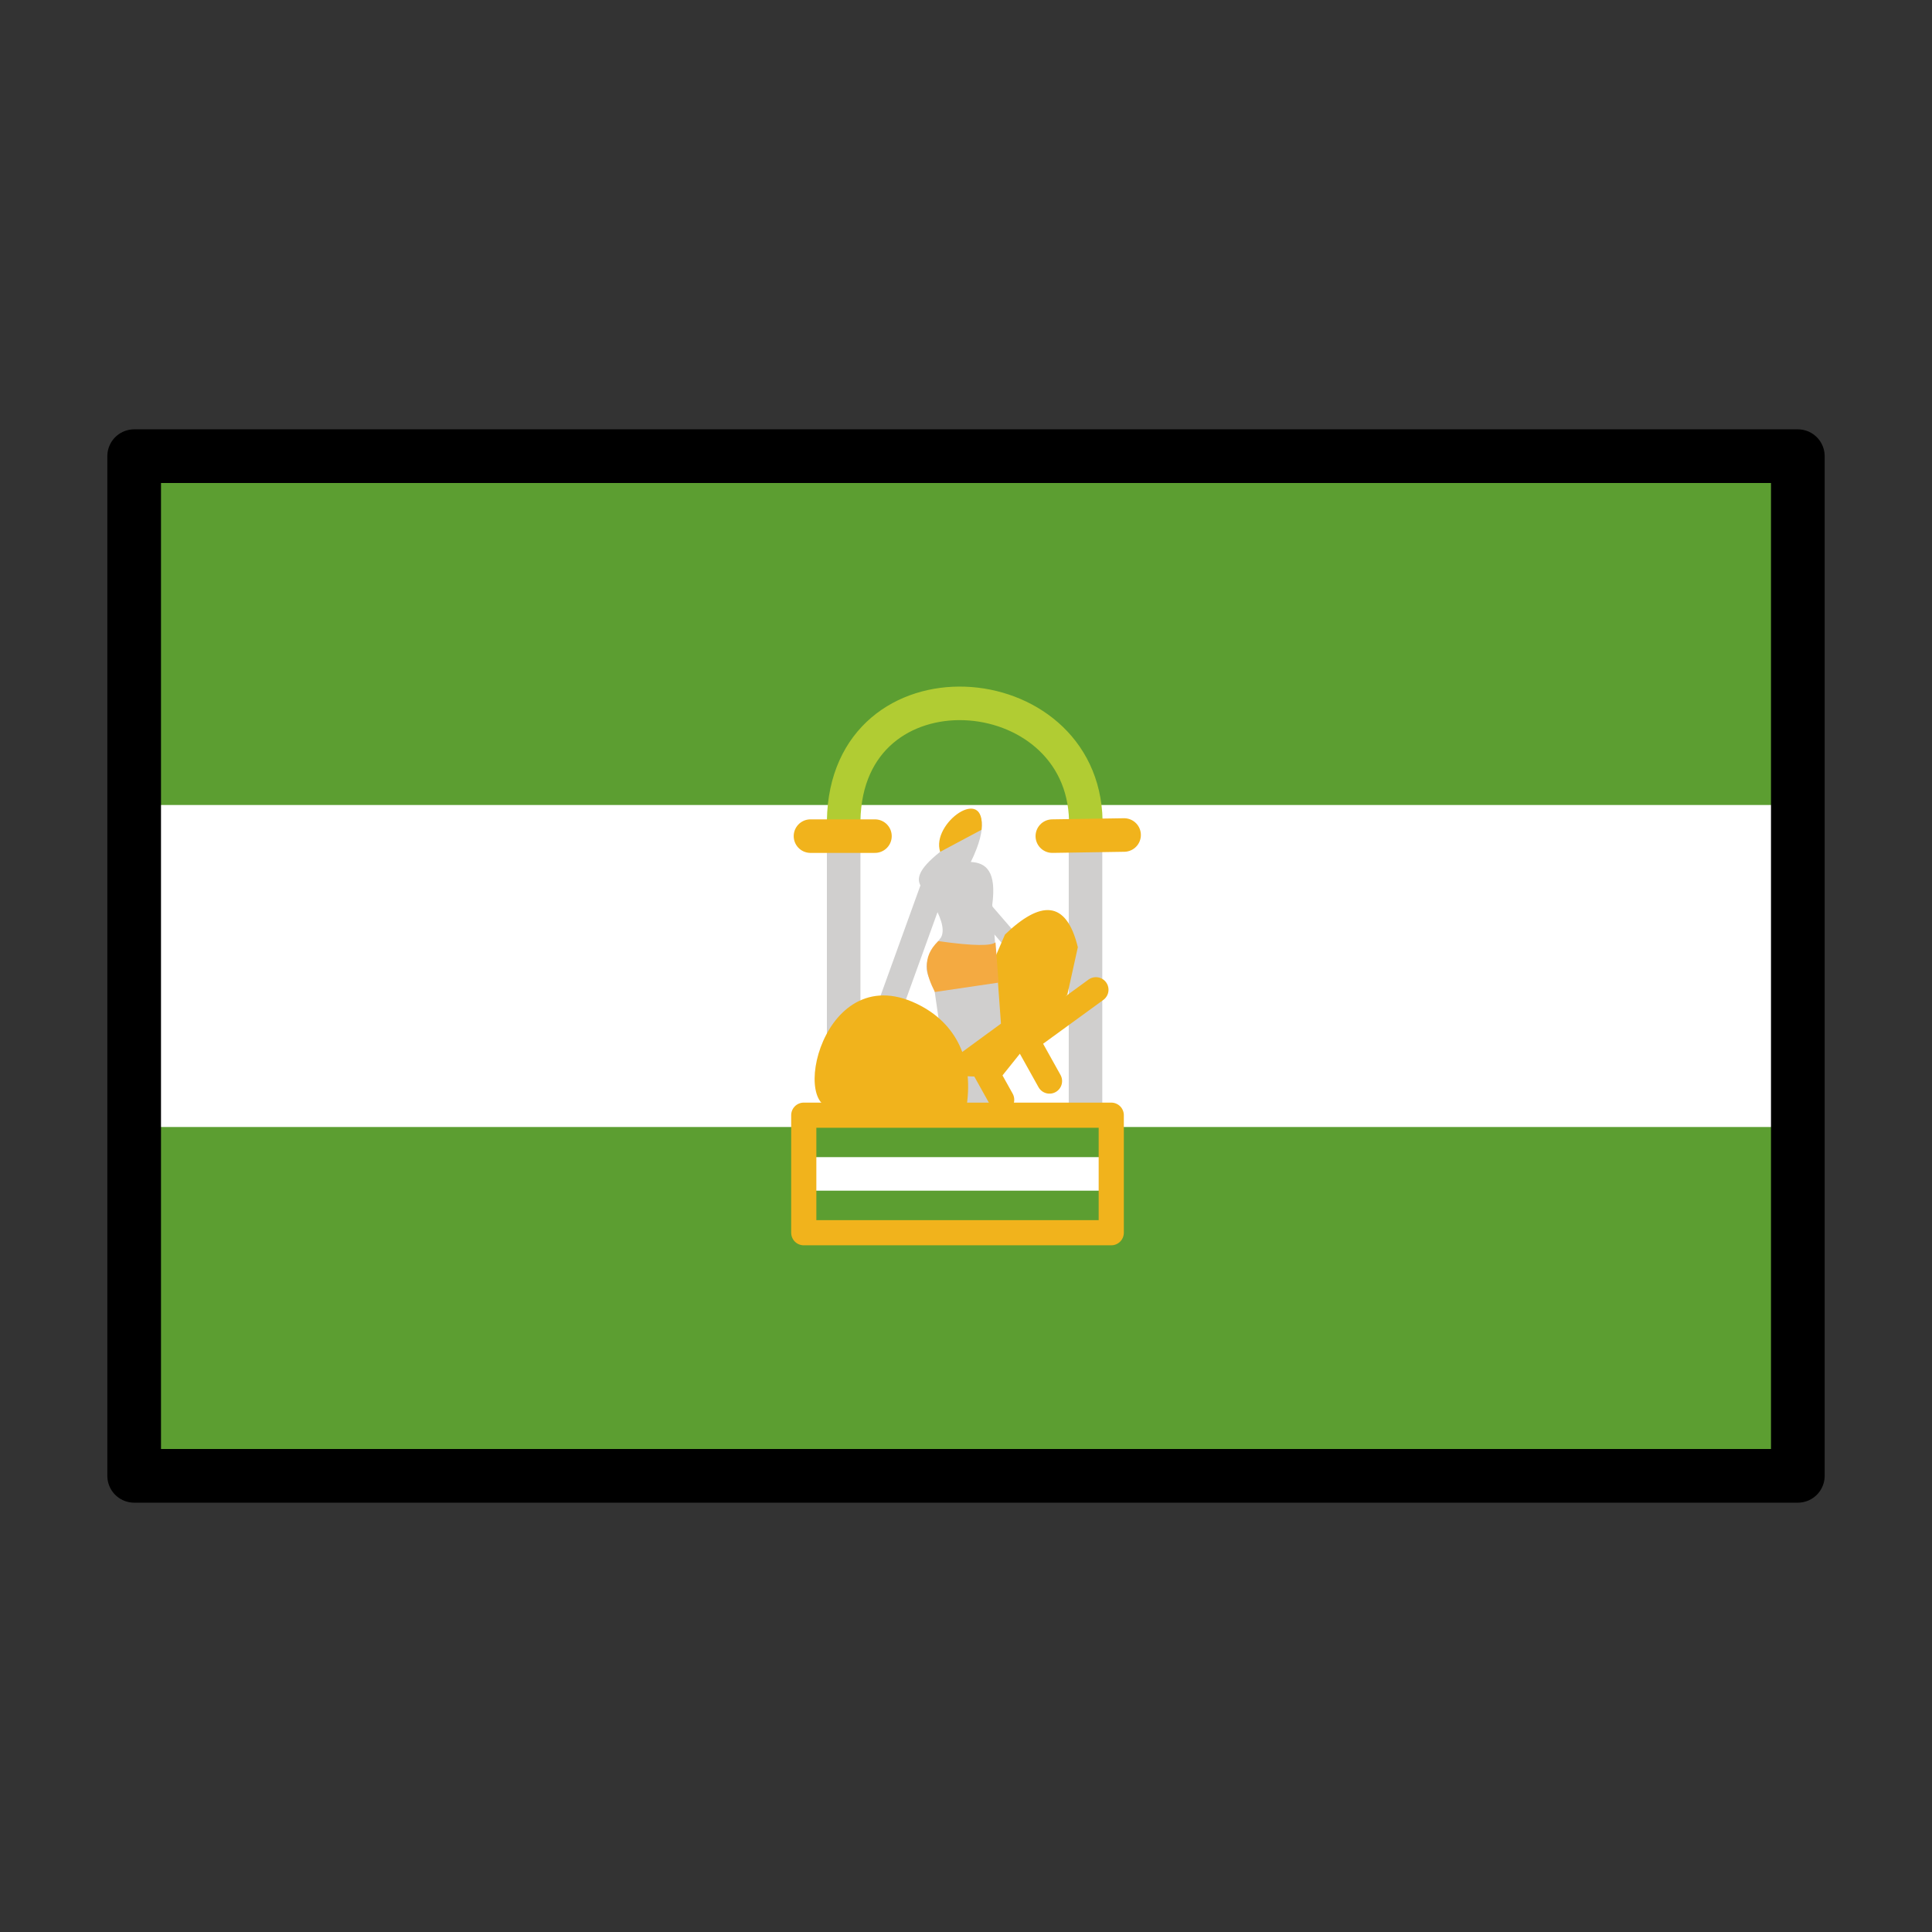 <svg xmlns="http://www.w3.org/2000/svg" width="3em" height="3em" viewBox="0 0 72 72"><rect x="0" y="0" width="72" height="72" fill="#333333" stroke="none"/><path fill="#5c9e31" d="M5 17h62v38H5z"/><path fill="#fff" d="M5 30h62v12H5z"/><path fill="#d0cfce" d="m35.192 40.073l1.767-.4l.846 2.662l-2.387.151z"/><path fill="none" stroke="#b1cc33" d="M31.441 30.585c.1-6.145 8.917-5.507 9.024 0" stroke-width="1.25"/><path fill="#d0cfce" stroke="#d0cfce" d="M31.441 30.585v10.704m9.013-10.704V41.35" stroke-width="1.25"/><path fill="none" stroke="#f1b31c" stroke-linecap="round" d="M30.204 31.16h2.403m6.61 0l2.675-.042" stroke-width="1.25"/><path fill="#5c9e31" d="M29.954 41.56h11.459v4.38H29.954z"/><path fill="none" stroke="#fff" d="M29.954 43.748h11.459" stroke-width="1.25"/><path fill="#d0cfce" stroke="#d0cfce" stroke-width=".625" d="m36.692 33.923l.946 1.095"/><path fill="#d0cfce" stroke="#d0cfce" stroke-linecap="round" stroke-width=".938" d="M34.854 32.848L33.27 37.23"/><path fill="#f1b31c" d="m39.779 37.06l-2.485 3.1l-2.109-.085l2.268-5.248c1.315-1.262 2.28-1.31 2.715.472z"/><path fill="none" stroke="#f1b31c" stroke-linecap="round" stroke-width=".938" d="m40.842 36.885l-2.58 1.878l.85 1.525m-2.633-.828l.85 1.525"/><path fill="#d0cfce" d="M36.179 32.123c.575.028.965.357.8 1.593l.324 4.432l-2.078 1.52l-.389-2.692c.015-.272-.362-.566-.3-1.031c.07-.482.503-.954.534-1.012c.185-.338-.105-.898-.229-1.13c.008-.662-1.47-.733.195-2.058c.1-1.961 2.495-2.375 1.143.379z"/><path fill="#f1b31c" d="M34.342 37.498c-3.716-2.01-5.017 4.212-3.114 3.77l4.731.3c.416-1.94-.271-3.342-1.618-4.07"/><path fill="#f4aa41" d="M34.967 35.073c1.378.192 1.963.174 2.133.047l.113 1.499l-2.373.35c-.322-.638-.516-1.275.126-1.897"/><path fill="#f1b31c" d="m36.579 30.923l-1.541.822c-.355-1.066 1.72-2.541 1.541-.822"/><path fill="none" stroke="#f1b31c" stroke-linecap="round" stroke-linejoin="round" stroke-width=".938" d="M29.954 41.56h11.459v4.38H29.954z"/><path fill="none" stroke="#000" stroke-linecap="round" stroke-linejoin="round" stroke-width="2" d="M5 17h62v38H5z"/></svg>